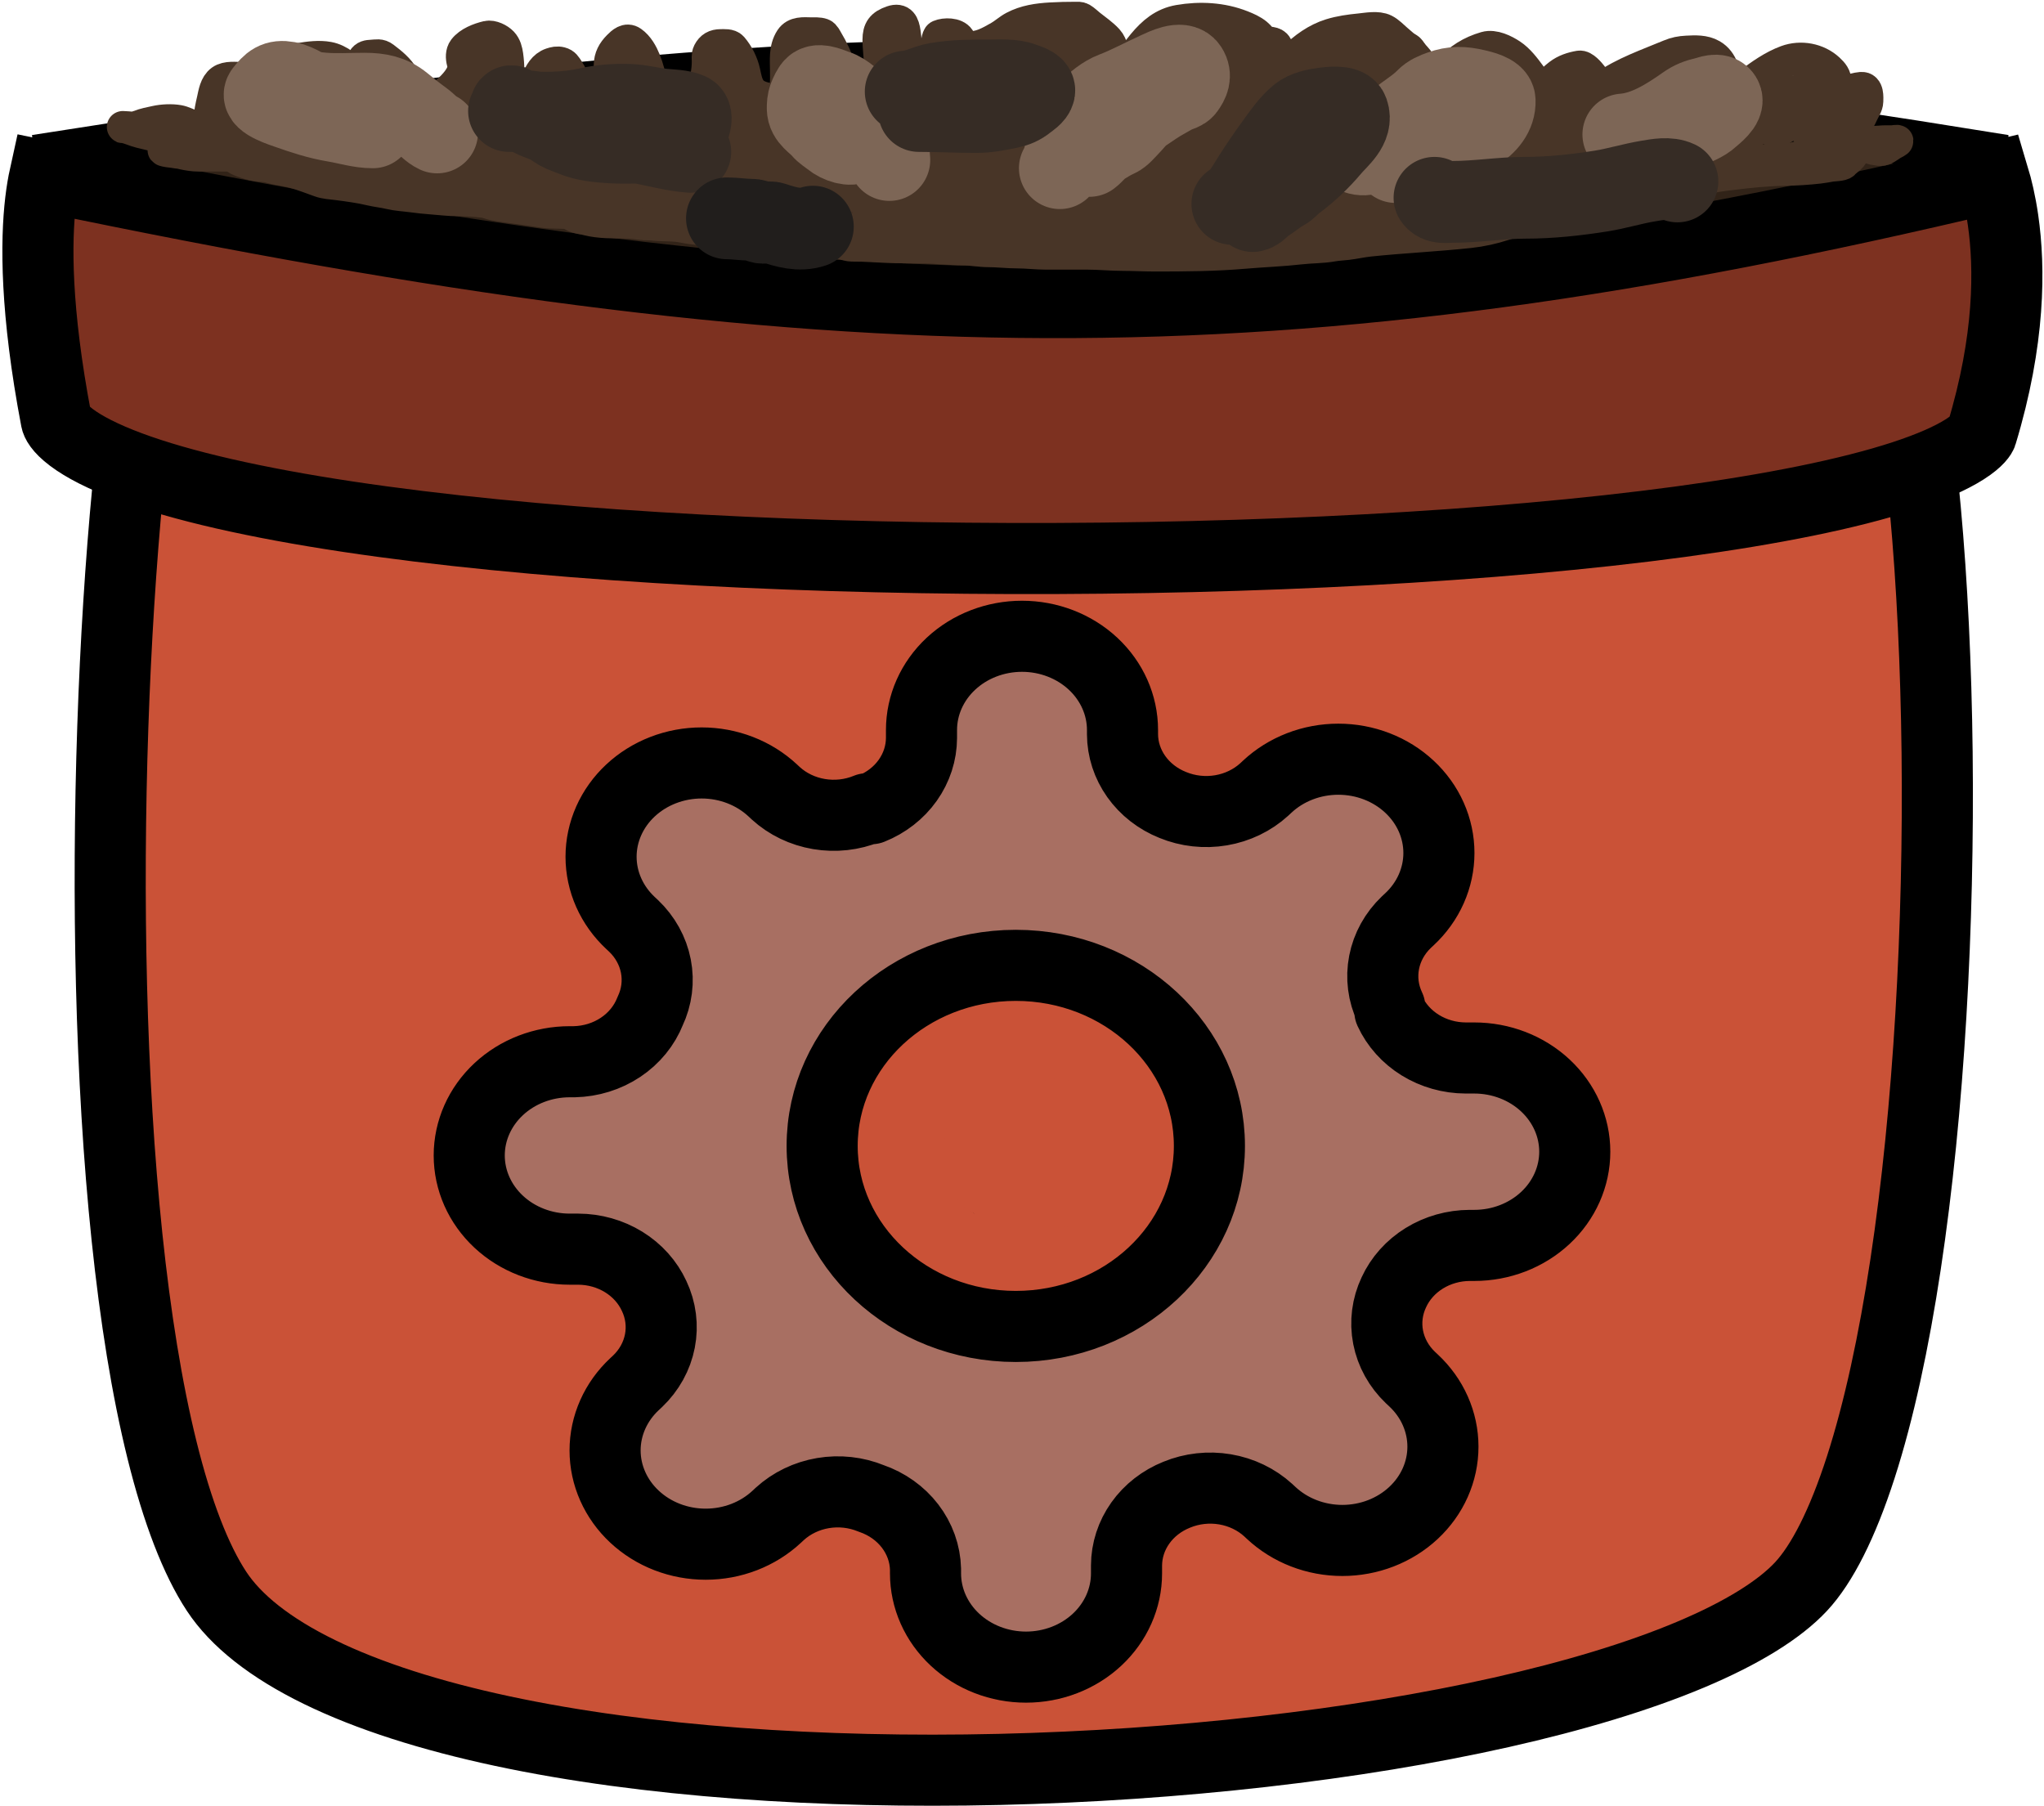 <svg width="575" height="508" viewBox="0 0 575 508" fill="none" xmlns="http://www.w3.org/2000/svg">
<path d="M42.931 86.373C44.618 77.751 46.327 71.199 47.89 66.613C50.336 69.31 53.25 71.645 56.35 73.681C61.552 77.096 67.882 80.061 74.948 82.669C89.074 87.883 107.255 92.074 127.888 95.365C169.23 101.958 221.885 105.16 274.995 105.098C328.122 105.035 382.104 101.706 426.125 95.1C448.119 91.8 467.87 87.646 483.883 82.578C499.513 77.63 513.014 71.386 521.099 63.084C521.76 62.406 522.27 61.982 522.634 61.721C522.787 61.872 522.969 62.064 523.181 62.31C526.379 66.026 530.204 74.93 533.674 89.79C540.405 118.613 544.37 163.079 544.931 211.688C545.491 260.178 542.656 312.104 536.063 355.671C532.766 377.463 528.561 396.939 523.463 412.75C518.287 428.806 512.506 440.066 506.626 446.363C500.633 452.781 490.222 459.339 475.471 465.534C460.891 471.657 442.832 477.113 422.308 481.725C381.27 490.947 331.198 496.613 281.145 497.777C231.06 498.941 181.458 495.585 141.285 486.994C121.196 482.698 103.766 477.155 89.911 470.397C75.971 463.596 66.345 455.902 60.931 447.685C55.072 438.795 49.891 425.334 45.585 407.97C41.316 390.751 38.065 370.35 35.729 348.048C31.057 303.45 30.115 251.945 31.734 204.487C33.355 156.962 37.528 113.982 42.931 86.373ZM523.31 61.327C523.31 61.328 523.301 61.331 523.282 61.336C523.301 61.329 523.31 61.327 523.31 61.327ZM522.086 61.262C522.044 61.244 522.024 61.231 522.024 61.229C522.024 61.227 522.044 61.236 522.086 61.262ZM51.079 59.59C51.21 59.414 51.276 59.349 51.277 59.36C51.278 59.372 51.212 59.46 51.079 59.59Z" fill="#CA5237" stroke="black" stroke-width="20"/>
<path d="M20.818 85.5L16.146 43.453C231.171 9.678 338.13 7.89 558.5 43.529V85.5H20.818Z" fill="#312318" stroke="black" stroke-width="13"/>
<path d="M11.43 56.555C11.762 53.764 12.167 51.462 12.577 49.598C123.446 72.72 210.127 84.87 294.484 85.121C378.724 85.372 460.233 73.756 560.844 49.767C561.768 52.841 562.754 56.907 563.477 61.926C565.397 75.254 565.497 95.524 557.431 122.095C557.395 122.214 556.717 123.847 552.662 126.428C548.819 128.873 543.104 131.425 535.401 133.942C520.046 138.957 498.511 143.286 472.522 146.793C420.662 153.791 352.677 157.312 284.652 157.125C216.616 156.938 148.988 153.044 97.816 145.346C72.16 141.486 51.12 136.738 36.347 131.23C28.939 128.467 23.591 125.688 20.105 123.064C16.541 120.382 15.919 118.633 15.823 118.129C9.967 87.384 10.078 67.938 11.43 56.555Z" fill="#7D3120" stroke="black" stroke-width="20"/>
<path d="M61.153 38.353C59.644 36.844 59.371 35.685 59.145 33.561C58.948 31.712 59.443 29.921 59.844 28.128C60.255 26.288 60.581 23.88 62.24 22.676C63.775 21.562 66.341 21.939 68.08 21.939C69.671 21.939 71.312 21.884 72.892 22.113C73.35 22.18 73.633 22.325 73.92 22.676C76.021 25.244 76.02 27.793 74.366 30.505C73.923 31.232 73.549 31.03 73.289 30.272C72.513 28.002 73.048 25.914 74.114 23.821C75.161 21.765 76.502 19.165 78.674 18.097C80.415 17.24 82.422 16.873 84.32 16.564C86.914 16.142 89.737 15.755 92.352 16.235C95.492 16.81 97.984 19.15 100.162 21.328C101.09 22.256 101.488 22.943 101.277 24.248C101.058 25.61 99.776 26.194 99.356 24.558C98.665 21.862 100.874 18.901 102.16 16.758C102.726 15.815 103.489 15.728 104.576 15.672C106.009 15.597 106.851 15.302 107.971 16.157C110.129 17.803 112.14 19.374 113.501 21.764C114.782 24.014 115.85 26.383 116.935 28.73C117.358 29.645 117.682 30.669 118.167 31.553C118.571 32.289 119.683 31.225 120.039 30.942C121.203 30.016 122.253 28.946 123.357 27.953C125.486 26.04 127.879 24.212 129.391 21.735C130.292 20.26 130.575 18.998 130.138 17.399C129.832 16.277 129.787 14.83 130.517 13.867C131.959 11.966 134.811 10.888 137.055 10.356C138.415 10.033 140.372 11.025 141.285 11.995C142.213 12.981 142.512 14.275 142.701 15.575C143.121 18.452 142.98 21.381 143.4 24.248C143.724 26.463 144.322 28.623 146.203 30.02C146.698 30.387 148.394 31.644 149.162 31.329C152.657 29.9 150.122 25.291 151.083 22.676C151.824 20.66 153.005 18.627 155.09 17.932C155.992 17.632 156.775 17.449 157.719 17.69C158.835 17.974 159.146 18.643 159.746 19.533C161.566 22.228 162.396 25.538 163.268 28.623C163.703 30.162 164.082 32.975 165.984 33.561C167.498 34.027 169.998 33.14 171.184 32.261C173.382 30.631 173.377 27.616 172.707 25.247C172.019 22.816 171.473 20.854 171.523 18.311C171.567 16.15 172.44 14.566 173.958 13.033C174.986 11.995 176.286 10.769 177.742 11.791C179.508 13.032 180.638 15.113 181.428 17.069C183.063 21.113 183.37 25.524 185.231 29.525C185.518 30.143 186.024 31.602 186.706 31.989C187.276 32.313 189.112 31.44 189.558 31.281C192.897 30.09 196.04 28.457 197.513 25.101C198.575 22.681 199.067 20.199 199.104 17.554C199.117 16.636 198.919 15.552 199.356 14.702C200.082 13.291 201.14 12.703 202.703 12.703C203.682 12.703 205.245 12.535 205.953 13.363C207.615 15.306 208.851 17.789 209.397 20.28C209.775 22.006 210.068 23.837 211.153 25.295C212.353 26.908 214.435 27.52 216.314 27.837C217.912 28.107 219.435 28.796 220.233 27.177C221.29 25.035 221.106 22.484 221.106 20.163C221.106 17.022 220.672 13.723 222.464 10.976C223.709 9.069 226.056 9.341 228.101 9.376C229.1 9.393 230.359 9.285 231.321 9.638C231.948 9.867 232.407 10.896 232.709 11.403C234.147 13.821 235.366 16.262 236.085 18.99C236.358 20.026 236.745 20.753 237.618 21.415C238.866 22.362 240.269 22.749 241.808 22.977C242.666 23.104 246.443 24.041 246.853 22.948C248.231 19.274 247.125 15.028 247.125 11.209C247.125 8.336 248.104 7.042 250.918 6.068C253.477 5.182 254.165 6.844 254.498 9.133C255.08 13.148 254.899 17.195 255.497 21.182C255.62 22.002 256.12 22.802 256.661 23.423C257.126 23.957 258.254 25.15 258.999 25.257C259.711 25.358 260.454 24.669 260.842 24.16C262.157 22.437 262.418 20.315 262.666 18.233C262.866 16.555 263.059 14.864 263.403 13.208C263.515 12.671 263.643 10.337 264.257 10.074C265.792 9.416 268.828 9.428 269.825 10.938C271.509 13.488 272.018 17.601 270.582 20.358C269.886 21.695 268.557 22.335 267.594 23.413C266.415 24.734 265.304 26.016 264.335 27.507C263.369 28.993 262.825 30.503 262.006 32.067C261.357 33.306 259.249 33.899 258.155 34.618C256.411 35.764 254.463 36.48 252.742 37.713C250.182 39.547 247.13 40.788 244.35 42.253C240.789 44.13 237.321 45.171 233.407 46.114C228.931 47.192 224.425 48.617 219.826 49.092C215.732 49.516 211.587 49.529 207.476 49.529C204.035 49.529 200.623 49.867 197.183 49.878C190.832 49.898 184.448 49.541 178.111 49.102C173.024 48.749 167.865 48.821 162.802 48.21C157.908 47.619 152.868 47.299 147.94 47.259C140.937 47.202 133.951 46.386 126.937 46.386C123.646 46.386 120.283 46.252 117.013 45.862C114.926 45.613 112.814 45.687 110.717 45.687C109.727 45.687 108.734 45.276 107.738 45.202C104.61 44.969 101.466 44.841 98.445 43.941C97.529 43.668 96.617 43.456 95.689 43.233C94.654 42.984 93.369 43.023 92.41 42.544C88.263 40.47 83.837 40.623 79.285 40.623C76.54 40.623 74.156 41.605 71.543 42.185C70.263 42.47 68.814 42.37 67.44 42.37" stroke="#483527" stroke-width="9" stroke-linecap="round"/>
<path d="M272.445 13.208C275.561 13.519 278.385 11.891 281.079 10.356C282.54 9.523 283.749 8.362 285.231 7.581C288.453 5.883 291.927 5.4 295.524 5.185C297.855 5.046 300.184 5.001 302.518 5.001C303.096 5.001 303.734 4.917 304.255 5.224C305.099 5.72 305.841 6.481 306.603 7.086C308.274 8.414 310.129 9.669 311.579 11.248C312.907 12.694 313.301 15.342 313.558 17.214C313.681 18.107 313.8 19.009 313.723 19.911C313.714 20.02 313.503 21.485 313.597 21.434C315.153 20.601 316.585 19.003 317.594 17.612C318.873 15.848 320.185 14.117 321.581 12.441C324.325 9.148 327.294 6.604 331.641 5.854C337.567 4.833 343.743 5.156 349.336 7.368C350.792 7.943 352.297 8.594 353.517 9.599C355.251 11.027 356.111 13.236 356.922 15.264C357.749 17.33 358.366 19.302 358.533 21.512C358.539 21.599 358.648 23.828 359.096 23.142C360.621 20.802 361.925 18.43 363.927 16.428C366.849 13.506 370.367 10.963 374.346 9.735C376.993 8.918 379.745 8.537 382.495 8.27C384.527 8.073 387.523 7.457 389.48 8.435C390.737 9.064 391.823 10.249 392.875 11.151C394.955 12.934 397.06 14.718 398.793 16.855C400.794 19.326 401.903 22.165 402.149 25.315C402.167 25.543 402.059 27.194 402.576 26.363C404.052 23.991 405.755 21.907 407.621 19.824C410.493 16.617 413.767 14.566 417.923 13.363C420.246 12.691 423.214 14.165 425.122 15.429C427.235 16.83 428.962 19.125 430.448 21.153C431.688 22.846 432.023 24.752 432.048 26.809C432.064 28.084 432.729 27.071 433.203 26.459C434.74 24.476 436.619 22.537 438.606 21.008C440.27 19.727 442.238 19.088 444.291 18.737C445.52 18.528 447.155 20.539 447.822 21.376C449.045 22.908 449.445 25.696 449.753 27.566C449.981 28.951 450.013 30.161 449.821 31.543C449.613 33.042 448.742 34.325 447.861 35.52C446.872 36.864 445.657 38.736 444.175 39.605C438.832 42.736 432.952 44.726 427.44 47.482C422.539 49.932 416.923 51.325 411.462 51.799C408.064 52.094 404.564 52.478 401.15 52.478C397.52 52.478 393.749 51.969 390.139 51.586C382.21 50.742 374.17 51.624 366.216 51.624C361.793 51.624 357.445 51.916 353.042 52.323C351.067 52.505 349.093 52.698 347.124 52.944C346.443 53.029 346.209 53.081 345.756 53.594C344.872 54.596 344.036 55.58 343.302 56.688C342.149 58.431 340.537 58.609 338.587 58.609C332.366 58.609 326.436 56.612 320.223 56.339C317.21 56.207 314.249 55.383 311.308 54.767C307.157 53.9 303.08 52.777 298.948 51.838C295.859 51.136 292.643 51.126 289.49 51.382C286.189 51.65 283.268 52.677 280.109 53.545C277.907 54.15 275.45 54.942 273.143 54.942C270.606 54.942 268.104 54.833 265.576 54.603C260.373 54.13 255.184 53.56 249.957 53.283C247.247 53.14 244.506 52.937 241.789 53.031C239.391 53.114 237.007 53.499 234.61 53.545C232.948 53.578 231.212 53.821 229.585 54.166C227.856 54.533 226.172 54.474 224.424 54.632C221.03 54.937 217.592 55.243 214.179 55.291C212.84 55.31 212.091 54.199 211.502 53.021" stroke="#483527" stroke-width="9" stroke-linecap="round"/>
<path d="M446.542 27.177C446.639 27.956 451.168 24.419 451.247 24.364C456.878 20.418 463.452 18.19 469.747 15.555C471.341 14.888 472.772 14.614 474.501 14.527C476.865 14.408 479.403 14.268 481.524 15.497C484.652 17.311 485.138 20.88 485.715 24.17C485.947 25.492 486.046 26.826 485.996 28.167C485.974 28.778 485.481 29.483 486.035 28.817C487.718 26.797 489.942 25.125 492.021 23.549C495.243 21.106 498.75 18.616 502.576 17.205C506.57 15.73 511.301 16.602 514.411 19.484C515.59 20.577 516.336 21.484 516.381 23.113C516.422 24.635 516.509 26.252 516.196 27.75C516.036 28.517 515.78 29.348 515.381 30.03C515.313 30.146 516.131 28.689 516.39 28.361C518.093 26.204 520.87 25 523.579 24.742C525.562 24.554 525.319 27.429 525.296 28.536C525.272 29.669 524.439 30.786 523.986 31.795C523.361 33.191 522.557 34.625 521.668 35.87C520.349 37.715 518.763 39.298 516.73 40.284C513.899 41.656 510.987 42.494 508.008 43.505C506.054 44.168 503.869 44.791 501.838 45.125C500.261 45.383 498.738 45.88 497.133 46.036C494.747 46.269 492.308 47.259 489.916 47.259C488.087 47.259 486.261 47.37 484.435 47.434C481.634 47.53 478.757 47.576 475.975 47.919C472.84 48.304 469.573 47.948 466.41 48.219C463.509 48.468 460.717 48.966 457.853 49.432C449.092 50.858 440.239 52.004 431.427 53.041C427.144 53.545 422.821 54.225 418.505 54.38C415.664 54.481 412.737 54.798 409.901 54.477C407.933 54.253 405.955 53.945 403.973 53.894C403.282 53.877 402.52 53.999 401.839 53.856C401.184 53.718 400.502 53.488 399.918 53.196" stroke="#483527" stroke-width="9" stroke-linecap="round"/>
<path d="M225.472 42.893C225.844 42.94 224.059 43.412 223.725 43.417C222.549 43.436 221.371 43.417 220.194 43.417C217.956 43.417 215.256 43.844 213.064 43.31C209.212 42.374 205.146 42.489 201.209 41.952C197.418 41.435 193.595 41.55 189.791 41.186C189.672 41.175 188.601 41.215 188.636 40.992C188.822 39.815 191.706 38.709 192.565 38.334C197.158 36.326 203.059 35.885 207.942 36.956C209.868 37.379 211.633 37.48 213.597 37.48C214.195 37.48 217.101 37.678 215.615 36.675C213.624 35.331 210.674 35.495 208.941 33.881C207.845 32.861 206.304 32.187 205.914 30.67C205.422 28.754 205.041 26.973 205.041 24.975C205.041 23.872 205.011 22.883 204.381 21.939C204.127 21.558 204.068 20.826 204.003 20.367C203.936 19.896 203.993 20.47 203.993 20.619C203.993 21.583 203.981 22.547 203.993 23.51C204.01 24.783 204.462 26.165 203.916 27.391C203.129 29.156 201.348 30.925 199.764 31.989C198.923 32.554 198.058 33.07 197.125 33.464C196.741 33.626 197.677 32.87 197.726 32.814C198.556 31.869 199.27 30.834 199.977 29.797C200.872 28.484 201.945 27.263 202.693 25.858C203.633 24.094 204.941 22.451 205.381 20.474C205.516 19.864 205.739 19.285 205.739 18.66C205.739 17.364 205.739 18.968 205.739 19.426C205.739 22.146 206.023 24.786 206.331 27.488C206.464 28.654 206.477 29.569 206.089 30.67C205.352 32.757 202.431 33.88 200.443 34.298C198.182 34.774 195.921 34.915 193.632 35.074C191.806 35.201 189.982 35.21 188.151 35.21C187.08 35.21 186.155 35.295 185.241 34.686C183.389 33.452 182.892 31.504 182.408 29.515C181.676 26.506 181.4 23.364 179.614 20.784C179.229 20.229 178.912 19.657 178.499 19.125C178.313 18.886 178.291 18.524 178.111 18.311C177.893 18.054 177.564 17.9 177.354 17.612C176.825 16.889 176.602 19.001 176.578 19.252C176.364 21.442 176.495 23.244 177.237 25.354C178.323 28.439 180.212 31.194 181.38 34.23C181.821 35.378 181.218 37.229 180.594 38.159C179.741 39.431 178.329 40.239 177.082 41.069C176.24 41.631 175.955 41.722 174.929 41.555C172.567 41.17 170.221 40.634 167.886 40.119C167.082 39.941 165.464 39.847 164.839 39.149C163.673 37.845 161.809 37.091 160.784 35.724C160.076 34.779 159.257 33.908 158.631 32.901C158.169 32.16 157.195 31.395 157.195 30.476C157.195 28.721 157.249 26.456 156.768 24.771C156.684 24.478 156.431 23.377 156.147 23.2C155.473 22.779 155.653 24.719 155.623 25.179C155.493 27.159 155.176 29.087 156.167 30.912C157.476 33.328 159.198 34.877 161.91 35.52C164.489 36.133 167.168 36.216 169.806 36.248C171.788 36.272 173.657 36.305 175.559 35.734C177.885 35.036 180.335 35.14 182.67 34.473C183.127 34.342 186.052 33.41 186.357 33.929C186.939 34.924 186.443 36.125 185.804 36.898C185.211 37.614 183.737 38.934 183.737 39.925C183.737 40.697 184.314 40.798 184.95 41.137C185.69 41.532 186.627 41.905 185.251 42.098C182.216 42.523 178.669 42.356 175.646 42.078C171.905 41.735 168.605 40.044 164.907 39.653C161.195 39.261 157.418 38.395 153.683 38.353C152.492 38.34 148.977 37.859 150.113 38.217C154.916 39.734 159.803 40.953 164.849 41.458C166.517 41.624 166.181 40.055 165.295 39.09C161.275 34.712 153.881 35.037 148.483 35.288C146.796 35.366 145.069 35.194 145.146 37.228C145.196 38.553 148.349 38.796 149.279 38.867C149.917 38.916 150.072 38.521 149.376 38.256C148.549 37.941 148.018 39.221 148.668 39.74C149.182 40.152 150.832 40.649 151.248 39.886C152.597 37.413 148.296 34.413 146.621 33.619C144.076 32.413 140.977 32.788 138.569 34.221C137.521 34.844 138.573 35.748 139.286 35.986C140.572 36.414 140.261 33.461 140.247 32.872C140.203 31.04 139.602 29.605 139.112 27.876C138.274 24.919 138.877 21.78 138.646 18.757C138.624 18.463 138.457 13.645 137.802 14.013C136.084 14.98 136.415 18.459 136.415 20.057C136.415 22.537 134.371 23.926 133 25.79C132.222 26.849 131.137 27.794 130.478 28.924C129.645 30.351 128.061 31.039 126.84 32.057C125.65 33.049 124.335 33.737 123.047 34.579C121.787 35.403 124.671 35.73 125.065 35.734C127.23 35.758 129.099 34.531 131.215 34.347C132.555 34.23 133.831 34.833 134.902 35.598C136.028 36.403 137.037 37.71 137.327 39.052C137.694 40.752 137.375 39.214 136.968 38.479C136.14 36.985 134.971 35.681 134.028 34.259C133.549 33.536 132.896 32.642 132.923 31.718C132.935 31.27 136.596 33.315 137.094 33.813C138.051 34.77 138.745 36.057 139.451 37.199C140.182 38.379 141.258 39.132 142.061 40.235C142.751 41.184 141.577 41.269 140.868 41.302C139.299 41.377 137.692 41.369 136.124 41.283C132.83 41.102 129.437 40.592 126.18 40.109C123.218 39.67 120.263 38.855 117.342 38.217C114.571 37.612 110.996 37.077 109.64 34.123C108.982 32.691 109.39 30.879 108.65 29.486C108.231 28.698 108.372 27.77 108.214 26.916C108.02 25.867 107.602 24.959 107.602 23.86C107.602 23.446 107.428 22.184 107.428 23.336C107.428 24.738 107.813 26.333 108.204 27.672C108.47 28.583 108.413 30.011 108.01 30.845C107.325 32.261 105.797 34.539 104.362 35.278C103.544 35.7 102.204 36.399 102.015 35.123C101.942 34.63 101.88 34.122 101.762 33.638C101.745 33.566 101.389 32.323 101.433 32.319C101.761 32.289 102.493 32.968 102.732 33.124C103.436 33.583 104.167 34.004 104.809 34.55C106.091 35.642 107.359 36.782 108.456 38.062C109.155 38.877 108.277 38.245 107.874 37.926C106.884 37.145 105.669 36.784 104.712 35.947C103.828 35.176 103.149 33.876 102.626 32.853C102.224 32.067 102.009 31.023 101.316 30.456C100.6 29.87 100.284 29.983 99.395 30.534C97.307 31.828 95.171 32.853 92.75 33.435C91.581 33.715 89.986 29.918 89.519 29.069C89.319 28.705 88.564 27.538 88.763 27.09C89.013 26.528 90.808 26.572 91.343 26.518C92.671 26.384 94.032 26.245 95.369 26.314C95.608 26.326 97.341 26.59 97.222 26.091C97.062 25.416 95.863 24.75 95.34 24.422C92.055 22.365 89.001 22.798 85.241 23.064C84.312 23.13 82.655 22.842 81.797 23.375C80.291 24.31 78.557 25.392 77.296 26.654C75.679 28.271 77.897 30.497 79.256 31.378C82.392 33.412 86.016 34.669 89.781 34.502C91.298 34.434 92.776 33.915 94.293 33.997C96.339 34.108 98.386 35.217 99.589 36.917C99.874 37.32 100.846 40.146 100.249 39.847C97.62 38.533 95.272 36.678 92.837 35.055C88.799 32.363 83.993 31.111 79.382 29.787C77.848 29.347 76.011 29.293 74.696 30.359C73.69 31.175 72.573 32.048 71.844 33.114C71.037 34.293 67.452 34.893 70.331 36.073C71.192 36.427 73.161 36.94 73.028 35.385C72.969 34.697 71.662 34.021 71.145 33.638C70.663 33.281 70.147 32.591 69.807 32.096C69.361 31.447 69.275 30.439 68.575 29.894C68.319 29.695 67.832 29.797 67.527 29.797C66.848 29.797 66.76 29.808 66.528 30.456C66.166 31.47 65.677 32.409 66.392 33.425C68.283 36.112 71.515 37.248 74.541 37.984C76.562 38.476 78.656 38.797 80.711 39.11C81.884 39.288 83.346 39.429 84.504 39.129C85.275 38.929 86.298 38.361 87.114 38.557C87.642 38.684 88.094 39.063 88.549 39.343C90.22 40.367 92.088 40.958 93.904 41.671C96.811 42.811 99.588 44.412 102.616 45.163C104.458 45.62 106.206 45.851 108.107 46.027C109.229 46.13 110.247 46.469 111.337 46.754C115.087 47.736 118.66 48.594 122.523 49.044C129.55 49.862 136.606 50.421 143.613 51.411C149.787 52.283 156.069 52.481 162.288 52.769C165.18 52.903 168.017 53.414 170.903 53.633C174.01 53.867 177.102 54.249 180.206 54.515C195.622 55.839 211.083 56.538 226.558 55.728C233.372 55.371 240.184 55.273 246.999 54.991C255.678 54.631 264.607 53.526 273.143 51.896C275.851 51.379 278.698 50.946 281.03 49.383C282.752 48.23 284.458 46.913 285.988 45.513C287.329 44.284 288.447 42.761 289.043 41.031C289.308 40.262 289.722 38.681 289.15 37.926C288.446 36.998 286.825 37.138 285.832 37.131C282.142 37.105 278.499 37.382 274.841 37.868C266.584 38.965 258.438 41.067 250.326 42.932C248.275 43.404 246.274 43.914 244.399 44.892C243.771 45.219 242.417 45.704 242.158 46.483C241.175 49.43 249.017 50.018 250.248 50.111C256.372 50.573 262.451 50.099 268.516 49.248C272.763 48.651 277.237 48.184 281.312 46.754C282.056 46.493 282.708 46.183 282.806 45.338C282.963 43.977 280.242 43.566 279.497 43.388C273.163 41.875 266.472 41.65 259.988 41.69C256.549 41.712 252.998 41.78 249.598 42.379C248.808 42.518 247.788 42.694 247.202 43.34C246.523 44.088 247.797 44.151 248.25 44.184C256.527 44.779 265.155 43.393 273.347 42.447C279.073 41.786 284.881 41.163 290.508 39.867C290.54 39.859 292.171 39.575 291.158 39.575C286.41 39.575 281.662 39.773 276.927 40.119C272.287 40.457 267.657 40.921 263.044 41.526C262.759 41.563 259.772 41.731 259.135 42.156C258.841 42.352 259.836 42.07 260.182 42.001C263.091 41.419 265.982 40.763 268.894 40.196C280.06 38.022 291.362 36.547 302.489 34.182C303.623 33.941 305.049 33.625 306.224 33.279C306.857 33.093 306.744 32.964 306.127 32.785C303.51 32.025 300.6 31.856 297.92 31.659C290.739 31.132 283.522 30.986 276.325 30.883C267.672 30.759 258.79 30.457 250.181 31.591C249.931 31.624 249.225 31.689 249.453 31.795C250.03 32.065 251.711 31.776 252.15 31.737C267.558 30.352 313.583 24.32 298.221 26.139C287.999 27.35 257.365 31.24 267.594 30.088C272.598 29.524 277.585 28.428 282.553 27.624C287.841 26.768 293.135 25.95 298.434 25.169C299.698 24.983 300.963 24.804 302.227 24.616C303.245 24.465 304.387 24.635 305.273 24.112C305.914 23.734 303.786 24.06 303.042 24.073C298.414 24.152 293.785 24.311 289.16 24.49C284.638 24.665 282.706 24.763 278.304 24.966C276.555 25.046 273.303 25.607 271.397 25.179C271.124 25.118 271.842 24.832 272.095 24.713C273.551 24.03 274.99 23.319 276.442 22.628C280.364 20.76 284.474 19.792 288.568 18.417C291.336 17.488 288.595 17.492 287.346 17.554C282.275 17.805 277.202 18.576 272.192 19.378C266.149 20.345 284.319 17.061 289.917 14.585C292.613 13.393 295.457 12.746 298.25 11.85C299.37 11.49 300.484 11.102 301.665 10.976C302.863 10.849 303.21 11.07 304.051 12.005C305.765 13.909 307.627 15.657 307.718 18.311C307.746 19.131 307.943 20.609 306.961 20.969C304.971 21.698 303.107 21.31 301.587 19.999C300.475 19.038 299.218 18.021 298.395 16.788C297.852 15.973 299.341 15.915 299.821 15.827C303.673 15.125 307.16 16.352 310.25 18.815C310.784 19.241 311.531 20.07 310.687 20.619C310.094 21.005 308.77 21.492 308.242 21.687C305.877 22.558 303.474 23.344 301.083 24.141C300.916 24.196 295.598 25.779 295.611 25.625C295.649 25.172 296.996 24.392 297.202 24.257C298.271 23.561 299.404 22.964 300.539 22.385C300.912 22.195 301.502 21.688 301.771 22.249C302.197 23.136 301.508 24.417 300.927 25.063C299.407 26.753 296.515 27.447 294.36 27.692C292.71 27.879 290.317 28.05 290.023 25.994C289.771 24.227 290.142 22.418 290.605 20.716C290.85 19.816 291.253 17.657 292.41 17.399C293.428 17.171 298.526 17.338 298.065 19.135C297.683 20.627 296.589 22.026 295.669 23.219C295.629 23.271 293.83 25.404 293.768 25.295C293.376 24.609 295.097 24.282 295.281 24.248C298.294 23.689 301.645 23.692 304.691 23.937C308.492 24.244 310.049 27.232 311.181 30.495C311.61 31.73 311.807 33.022 312.219 34.259C312.457 34.971 312.426 35.322 312.064 36.005C309.676 40.517 307.342 44.97 304.459 49.199C302.35 52.292 299.465 54.931 297.144 57.872C296.795 58.314 296.607 58.907 296.31 59.385C295.398 60.853 294.435 62.321 293.273 63.605C292.677 64.264 291.998 64.768 291.119 64.973C290.31 65.162 289.389 64.883 288.607 65.148C287.101 65.659 285.475 66.609 284.105 67.418C283.578 67.73 283.17 68.219 282.592 68.446C281.981 68.686 281.242 68.702 280.603 68.825C276.9 69.534 273.021 68.95 269.302 68.737C264.965 68.49 260.669 67.322 256.321 66.952C252.903 66.661 249.463 66.574 246.087 65.846C237.268 63.944 228.448 62.087 219.67 59.996C215.602 59.028 211.654 58.238 207.738 56.776C202.348 54.763 196.614 53.729 190.994 52.575C186.87 51.728 182.736 51.052 178.537 50.693C174.63 50.359 170.711 50.158 166.799 49.888C165.336 49.787 163.923 49.418 162.463 49.354C158.1 49.165 153.735 49.244 149.376 49.015C145.371 48.804 141.315 49.103 137.327 48.753C133.384 48.406 129.44 48.126 125.482 47.948C122.341 47.806 119.312 47.192 116.217 46.871C109.458 46.169 102.688 45.504 95.903 45.144C93.185 45 90.46 44.74 87.754 44.504C85.434 44.301 83.384 44.151 81.167 43.427C77.985 42.388 74.825 41.571 71.534 40.924C69.756 40.575 68.103 39.965 66.334 39.575C61.878 38.595 57.341 38.004 52.772 38.004" stroke="#483527" stroke-width="9" stroke-linecap="round"/>
<path d="M58.883 35.385C58.157 35.385 57.555 35.734 56.778 35.734C55.797 35.734 54.769 35.592 53.829 35.288C52.625 34.898 51.497 34.249 50.23 34.026C48.243 33.678 45.734 33.801 43.769 34.24C42.233 34.583 40.651 34.855 39.19 35.453C38.941 35.554 37.46 35.758 38.54 36.238C40.293 37.017 42.026 37.057 43.827 37.616C44.574 37.848 45.458 37.645 46.243 37.829C47.013 38.011 47.923 38.319 48.658 38.635C49.195 38.865 49.547 39.118 50.152 39.265C50.723 39.404 53.617 39.91 51.724 39.401C50.172 38.984 48.686 38.535 47.077 38.285C46.392 38.179 45.86 38.038 45.205 37.829C44.137 37.49 42.992 37.552 41.926 37.228C41.47 37.089 40.636 37.235 40.364 36.782C40.063 36.281 37.707 35.959 37.085 35.908C36.243 35.84 35.397 35.751 34.553 35.734C34.018 35.723 34.849 35.752 34.96 35.773C36.483 36.055 37.932 36.811 39.442 37.17C43.788 38.201 48.115 39.392 52.587 39.76C54.944 39.954 57.421 40.504 59.737 41.011C61.716 41.445 63.347 42.045 65.228 42.68C65.413 42.742 67.161 43.255 67.061 43.505C66.977 43.715 65.954 43.592 65.8 43.592C63.99 43.592 62.186 43.465 60.377 43.427C57.909 43.376 55.489 42.919 53.024 42.893C51.869 42.881 50.509 43.086 49.376 42.855C48.467 42.669 47.526 42.656 46.631 42.447C45.008 42.069 47.01 42.173 47.552 42.292C50.258 42.884 53.068 43.766 55.856 43.766C58.327 43.766 60.798 43.738 63.268 43.766C66.007 43.798 68.961 43.864 71.669 44.329C72.706 44.507 73.78 44.825 74.803 45.096C76.292 45.49 77.567 45.574 79.091 45.775C81.241 46.057 83.385 46.308 85.561 46.386C87.678 46.461 89.759 47.514 91.799 47.967C93.592 48.365 95.391 48.655 97.222 48.966C99.809 49.406 102.316 50.407 104.906 50.829C107.196 51.202 109.64 51.239 111.871 51.877C113.014 52.203 114.245 52.355 115.422 52.517C116.976 52.731 118.502 53.285 120.039 53.565C121.619 53.852 123.152 54.427 124.725 54.758C126.324 55.094 127.939 55.341 129.547 55.641C131.954 56.09 134.373 55.938 136.803 56.164C138.958 56.366 141.254 56.341 143.38 56.688C145.734 57.073 148.135 57.179 150.482 57.649C154.094 58.371 157.871 58.459 161.522 58.959C163.541 59.235 165.533 59.579 167.546 59.909C169.945 60.303 172.371 60.132 174.783 60.433C179.163 60.98 183.71 61.146 188.122 61.364C190.952 61.505 193.756 61.949 196.591 62.092C198.29 62.178 199.933 62.469 201.616 62.606C202.98 62.717 204.362 62.63 205.73 62.722C209.731 62.992 213.683 63.54 217.691 63.712C221.92 63.894 226.174 64.06 230.361 64.721" stroke="#483527" stroke-width="9" stroke-linecap="round"/>
<path d="M64.471 43.592C65.182 43.592 65.596 43.766 66.082 44.252C66.904 45.074 68.967 45.679 70.059 46.036C71.406 46.477 72.955 46.647 74.366 46.735C75.509 46.806 76.602 47.265 77.723 47.472C79.48 47.798 81.294 48.081 83.01 48.578C85.404 49.271 87.679 50.15 90.024 50.994C91.453 51.508 93.266 51.627 94.768 51.799C96.455 51.992 98.081 52.245 99.764 52.498C101.283 52.725 102.761 53.02 104.265 53.371C106.05 53.786 107.838 53.954 109.62 54.38C111.712 54.879 113.86 54.966 115.984 55.253C117.728 55.488 119.546 55.691 121.291 55.815C123.856 55.998 126.411 56.339 128.984 56.339C131.365 56.339 133.691 56.495 136.046 56.776C136.985 56.888 137.799 57.266 138.724 57.474C141.383 58.072 144.143 58.305 146.834 58.706C148.793 58.998 150.745 59.255 152.693 59.579C154.209 59.832 155.654 59.757 157.175 59.841C159.367 59.963 161.665 59.799 163.85 60.045C166.178 60.307 168.416 60.685 170.679 61.228C171.061 61.32 171.51 61.564 171.902 61.578C172.214 61.589 172.615 61.498 172.911 61.617C173.556 61.874 174.778 62.433 173.444 61.849C172.133 61.276 170.387 61.578 169.001 61.578C167.057 61.578 164.961 61.854 163.074 61.325C162.553 61.18 161.79 61.01 161.347 60.714C160.259 59.989 163.863 61.431 165.13 61.752C168.845 62.694 172.639 62.548 176.442 62.626C177.746 62.652 179.202 62.828 180.497 63.014C181.581 63.168 182.657 63.063 183.737 63.188C186.553 63.515 189.347 63.235 192.158 63.809C195.355 64.462 198.643 64.635 201.888 64.983C207.441 65.578 212.991 65.743 218.545 66.195C220.129 66.324 221.725 66.549 223.308 66.632C226.261 66.787 229.229 66.569 232.185 66.719C235.77 66.901 239.363 67.34 242.953 67.34C244.346 67.34 246.195 67.72 247.513 67.127C248.314 66.766 249.035 66.153 249.783 65.691C251.058 64.904 252.378 64.231 253.683 63.499C254.42 63.084 259.947 60.733 259.474 59.473C259.223 58.803 257.503 58.446 256.913 58.289C255.564 57.929 254.194 58.21 252.848 58.435C250.443 58.835 248.061 58.873 245.64 58.968C245.414 58.977 244.019 58.903 244.292 59.424C244.805 60.403 246.375 60.961 247.328 61.296C250.23 62.319 253.348 62.546 256.283 63.479C258.857 64.299 256.087 66.849 254.779 67.689C252.326 69.267 249.502 69.236 246.737 68.873C245.563 68.719 244.421 68.389 243.244 68.252C240.966 67.988 238.54 68.183 236.259 68.388C234.578 68.539 232.886 68.737 231.195 68.737C229.492 68.737 227.768 69.255 226.073 69.077C224.382 68.899 222.685 68.858 221.009 68.553C219.657 68.307 218.368 67.883 216.983 67.709C215.57 67.531 213.875 67.684 212.54 67.136C210.613 66.346 208.445 66.147 206.409 65.788C205.016 65.542 203.866 64.951 202.528 64.517C201.18 64.079 199.806 63.723 198.464 63.266C198.011 63.112 197.197 62.91 196.882 62.461C196.473 61.876 196.284 61.002 195.961 60.355" stroke="#483527" stroke-width="9" stroke-linecap="round"/>
<path d="M235.425 68.039C235.936 68.493 236.733 68.506 237.365 68.65C238.065 68.809 238.896 69.087 239.616 69.087C241.515 69.087 243.382 69.129 245.272 69.251C249.924 69.552 254.542 69.61 259.212 69.61C263.171 69.61 267.025 70.134 270.99 70.134C273.297 70.134 275.604 70.658 277.916 70.658C280.703 70.658 283.457 71.007 286.24 71.007C288.89 71.007 291.541 71.356 294.195 71.356C298.095 71.356 301.994 71.356 305.894 71.356C309.272 71.356 312.603 71.706 315.993 71.706C318.927 71.706 321.883 71.88 324.831 71.88C333.292 71.88 341.738 71.832 350.161 71.104C355.396 70.652 360.645 70.481 365.867 69.882C368.859 69.539 371.901 69.618 374.87 69.087C376.225 68.844 377.606 68.804 378.973 68.64C381.07 68.389 383.13 67.909 385.23 67.689C394.602 66.711 404.038 66.293 413.403 65.284C416.699 64.928 419.966 64.21 423.123 63.169C428.021 61.553 433.278 60.466 438.403 59.851C444.869 59.075 451.427 58.767 457.912 58.124C459.863 57.931 461.801 57.744 463.732 57.387C464.406 57.262 465.249 57.24 465.77 56.756C467.59 55.066 468.282 52.992 468.719 50.615C468.914 49.552 469.185 48.489 469.068 47.395C468.96 46.39 466.914 45.624 466.158 45.222C465.354 44.794 464.593 44.295 463.752 43.941C461.684 43.071 459.136 43.177 456.941 43.107C450.85 42.911 444.796 44.24 438.839 45.377C436.79 45.768 436.621 46.363 435.463 48.035C435.14 48.501 433.106 50.751 433.765 51.45C434.111 51.816 434.866 51.871 435.308 51.896C437.391 52.014 439.531 51.734 441.575 51.382C445.542 50.699 449.471 49.664 453.274 48.345C456.189 47.335 459.985 46.102 461.967 43.514C463.522 41.484 460.788 40.481 459.212 40.138C455.674 39.37 451.936 39.414 448.346 39.546C440.076 39.85 431.847 40.987 423.744 42.641C413.512 44.729 402.578 47.002 393.35 52.1C392.105 52.788 390.661 53.605 389.577 54.574C388.903 55.175 390.638 55.203 390.78 55.214C402.36 56.056 437.001 50.992 425.529 52.788C416.237 54.243 406.926 55.357 397.551 56.145C390.16 56.767 367.943 57.996 375.355 57.717C385.54 57.332 395.705 56.551 405.894 56.203C414.713 55.903 423.536 55.756 432.359 55.641C434.706 55.61 437.077 55.291 439.402 55.621C440.361 55.758 437.509 56.045 436.55 56.184C419.71 58.624 402.588 58.485 385.619 58.105C352.876 57.371 320.184 55.291 287.423 55.291C286.68 55.291 284.448 55.274 285.192 55.291C288.997 55.38 292.795 55.645 296.601 55.738C323.586 56.397 350.561 55.472 377.537 54.913C381.272 54.836 385.126 54.653 388.878 54.767C389.924 54.8 386.83 55.206 385.793 55.35C379.873 56.173 373.896 56.509 367.924 56.669C348.324 57.195 328.707 56.417 309.115 55.971C296.753 55.689 284.392 55.49 272.028 55.311C265.618 55.218 269.837 55.131 271.378 55.039C295.441 53.599 319.414 51.179 343.428 49.121C350.548 48.511 357.672 47.929 364.8 47.414C365.527 47.361 367.712 47.259 366.983 47.259C350.165 47.259 333.379 47.07 316.566 46.541C301.362 46.063 286.161 45.468 270.96 44.901C266.679 44.742 253.832 44.465 258.116 44.465C281.675 44.465 305.167 43.361 328.692 42.156C346.427 41.247 364.16 40.343 381.903 39.595C388.487 39.317 395.351 39.413 401.936 38.702C404.311 38.446 397.165 38.385 394.776 38.363C377.913 38.21 361.069 37.923 344.214 37.315C328.376 36.744 312.543 36.016 296.717 35.191C293.622 35.029 290.527 34.855 287.433 34.676C284.707 34.519 281.938 34.62 279.265 34.065C277.538 33.707 282.682 33.129 284.435 32.94C297.099 31.575 309.89 31.209 322.6 30.495C332.108 29.961 341.615 29.394 351.121 28.817C353.86 28.651 356.899 28.663 359.658 28.264C361.079 28.058 356.787 28.225 355.351 28.225C344.621 28.225 333.892 28.286 323.162 28.41C315.356 28.5 307.55 28.622 299.744 28.71C298.302 28.726 296.859 28.77 295.417 28.749C295.123 28.745 295.998 28.66 296.29 28.633C307.857 27.533 319.486 26.755 331.098 26.353C335.666 26.195 349.359 26.362 344.806 25.955C342.011 25.706 339.154 25.809 336.356 25.858C330.56 25.961 324.762 26.164 318.971 26.44C318.331 26.471 317.691 26.505 317.051 26.547C315.475 26.651 316.66 26.611 316.963 26.586C321.397 26.21 325.807 25.361 330.176 24.558C333.263 23.991 336.401 23.454 339.441 22.657C341.499 22.117 338.795 22.009 338.335 21.978C332.002 21.546 325.609 21.466 319.263 21.415C317.623 21.402 319.664 21.363 319.748 21.357C324.932 20.933 330.1 20.078 335.25 19.378C340.647 18.644 346.057 17.957 351.432 17.069C352.677 16.863 353.99 16.819 355.137 16.293C355.518 16.118 354.333 16.024 353.915 16.002C347.341 15.643 340.732 16.054 334.173 16.496C332.786 16.59 335.675 16.351 336.007 16.264C336.972 16.01 336.997 15.894 336.162 15.361C334.132 14.066 332.02 12.899 329.914 11.733C329.186 11.33 328.746 11.287 327.935 11.287C327.382 11.287 328.973 11.687 329.517 11.791C331.659 12.202 333.816 11.798 335.968 11.888C337.504 11.953 333.886 15.924 333.717 16.079C331.164 18.438 328.071 20.058 324.579 20.328C323.808 20.388 323.114 20.456 322.91 19.591C322.31 17.05 325.141 15.412 327.004 14.42C331.101 12.241 335.907 10.524 340.518 9.871C342.742 9.555 343.007 10.114 344.408 11.675C345.188 12.544 347.034 13.657 347.318 14.857C347.694 16.439 345.337 17.255 344.292 17.68C339.565 19.603 334.011 20.389 328.925 20.367C328.287 20.364 327.825 20.398 327.741 19.707C327.594 18.486 327.778 17.058 328.353 15.963C329.099 14.541 330.575 13.872 332.068 13.46C335.928 12.395 340.101 12.242 344.068 12.053C348.101 11.861 352.225 11.684 356.263 11.927C358.105 12.038 359.263 12.181 359.367 14.159C359.577 18.124 358.792 23.195 355.778 26.052C353.271 28.428 349.642 29.365 346.387 30.078C342.87 30.849 339.132 31.365 335.522 31.087C333.373 30.922 334.501 28.346 335.299 27.119C338.067 22.86 344.171 21.251 348.909 20.658C349.026 20.644 350.494 20.358 350.656 20.726C351.013 21.539 349.278 23.143 348.861 23.52C347.589 24.669 346.087 25.523 344.583 26.324C343.682 26.803 341.137 28.327 341.769 27.527C342.447 26.669 343.786 26.123 344.738 25.771C347.441 24.771 350.366 24.189 353.217 23.821C355.792 23.488 358.41 23.382 360.978 23.831C362.094 24.026 363.858 24.326 364.14 25.683C364.558 27.697 360.632 27.897 359.542 28.041C355.657 28.555 351.715 28.702 347.803 28.846C343.555 29.002 338.993 29.42 334.746 28.924C333.398 28.766 334.596 27.851 335.066 27.449C336.608 26.127 338.402 25.262 340.353 24.694C344.783 23.403 349.483 22.967 354.061 22.647C362.767 22.039 371.549 22.036 380.254 22.676C382.949 22.874 385.58 23.405 388.257 23.627C389.147 23.701 389.559 22.735 390.062 22.172C390.78 21.366 391.567 20.624 392.312 19.843C392.722 19.415 393.618 18.685 392.4 19.077C385.583 21.271 378.668 22.704 371.581 23.753C368.68 24.182 365.761 24.562 362.84 24.83C361.318 24.969 362.746 24.476 363.267 24.17C366.481 22.284 369.632 20.296 372.891 18.485C373.137 18.348 373.383 18.209 373.638 18.087C373.708 18.054 373.907 17.957 373.861 18.02C373.755 18.162 373.588 18.247 373.444 18.349C371.593 19.66 369.582 20.773 367.565 21.803C367.183 21.998 366.8 22.189 366.41 22.366C366.134 22.491 365.613 22.911 365.537 22.618C365.429 22.199 367.374 20.712 367.38 20.707C370.598 18.061 374.633 15.617 378.711 14.585C380.314 14.18 380.893 15.984 381.496 17.175C382.2 18.57 383.402 20.483 382.514 22.036C382.248 22.502 381.33 23.806 380.71 23.86C379.917 23.929 380.045 21.311 380.069 21.017C380.349 17.591 383.195 16.391 386.142 15.42C388.549 14.627 391.041 14.024 393.535 13.576C394.726 13.363 395.84 13.085 396.639 14.178C398.319 16.473 398.753 19.785 398.618 22.54C398.482 25.321 397.551 27.29 394.582 27.556C392.786 27.717 390.908 27.62 389.13 27.333C387.767 27.112 385.847 26.779 385.114 25.412C384.377 24.037 383.844 21.164 385.444 20.212C386.919 19.334 388.939 19.192 390.586 19.048C393.488 18.793 396.55 18.632 399.443 19.087C400.984 19.329 402.304 19.799 402.984 21.299C404.067 23.689 404.262 26.695 404.807 29.234C405.168 30.913 405.74 32.65 405.913 34.366C406.001 35.23 405.717 35.461 404.885 35.229C402.728 34.63 400.487 33.245 399.87 30.99C399.727 30.468 399.148 28.333 399.928 27.992C401.392 27.352 400.487 31.233 400.422 31.388C396.64 40.438 385.102 43.432 376.422 44.678C370.747 45.493 364.995 45.667 359.27 45.648C357.897 45.644 354.317 45.566 352.712 45.396C352.158 45.338 350.933 45.169 350.384 44.736C348.57 43.307 351.011 40.165 352.188 39.382C354.377 37.925 357.152 37.453 359.697 37.15C364.729 36.553 369.96 36.62 374.938 37.616C376.135 37.855 378.833 38.242 379.313 39.828C379.693 41.084 378.809 42.726 378.061 43.631C376.627 45.365 374.432 46.32 372.27 46.774C365.875 48.116 358.871 47.122 352.518 46.114C347.425 45.306 342.098 44.345 337.297 42.379C335.734 41.739 332.875 40.512 333.484 38.178C334.195 35.454 337.547 33.263 339.722 32.018C346.867 27.928 355.272 26.458 363.354 25.635C370.151 24.943 376.964 24.894 383.775 25.392C386.315 25.578 391.52 26.171 394.214 26.634C394.575 26.696 397.649 27.208 398.346 27.895C399.334 28.87 396.678 30.889 396.406 31.106C391.785 34.808 386 37.089 380.244 38.266C372.87 39.774 365.247 39.791 357.757 39.808C351.005 39.824 344.228 39.696 337.481 39.401C336.497 39.358 335.511 39.332 334.532 39.226C334.362 39.208 333.902 39.105 334.057 39.032C334.481 38.834 334.978 38.852 335.444 38.799C343.758 37.859 352.154 37.357 360.492 36.704C369.855 35.971 379.22 35.298 388.597 34.783C390.553 34.676 392.509 34.578 394.466 34.492C395.439 34.449 396.412 34.414 397.386 34.395C397.719 34.389 398.15 34.179 398.385 34.414C398.574 34.604 397.87 34.561 397.609 34.618C395.685 35.037 393.454 35.414 391.575 35.705C382.672 37.081 373.699 37.834 364.732 38.654C360.797 39.014 356.851 39.345 352.926 39.808C352.728 39.832 352.528 39.849 352.334 39.896C351.9 40 353.227 39.91 353.673 39.896C365.636 39.524 377.634 38.858 389.557 37.81C392.348 37.565 391.555 37.511 389.392 37.48C381.672 37.369 373.952 37.44 366.236 37.703C360.735 37.891 355.232 38.156 349.744 38.586C348.946 38.648 348.142 38.681 347.357 38.838C346.896 38.93 348.291 38.725 348.754 38.644C355.854 37.408 362.968 36.037 369.98 34.376C370.268 34.308 372.79 33.996 371.241 33.571C367.802 32.626 364.218 32.088 360.706 31.504C358.187 31.086 350.586 30.321 353.139 30.321C360.771 30.321 368.42 29.664 376.034 29.215C377.686 29.117 379.569 28.842 381.253 28.885C381.542 28.892 380.961 29.388 380.768 29.603C380.384 30.029 378.548 31.69 379.167 32.348C380.723 34.002 383.059 34.835 384.862 36.18C385.959 36.999 386.855 37.946 387.724 38.993C388.026 39.358 389.157 40.353 389.198 40.914C389.243 41.521 388.074 42.569 387.811 42.816C385.33 45.142 382.444 47.04 379.575 48.84C376.125 51.004 372.563 52.987 368.971 54.903C367.892 55.479 364.512 56.901 365.673 56.514C370.767 54.816 375.673 52.165 380.593 50.053C387.121 47.251 393.683 44.544 400.335 42.049C403.423 40.891 405.367 40.206 408.329 39.207C409.127 38.938 409.907 38.556 410.745 38.47C411.472 38.395 409.771 39.57 409.212 40.041C406.36 42.444 403.579 44.592 400.19 46.25C391.639 50.432 382.356 53.379 373.24 56.029C366.829 57.892 360.622 58.78 354.051 59.579C352.076 59.819 350.137 60.091 348.162 60.278C347.383 60.352 346.604 60.426 345.824 60.491C345.738 60.498 344.706 60.53 345.397 60.782C346.855 61.314 348.685 61.381 350.17 61.529C355.483 62.06 360.806 62.48 366.119 63.014C370.426 63.446 374.744 63.872 379.041 64.401C379.42 64.447 380.491 64.644 380.128 64.76C379.281 65.03 377.035 65.283 376.519 65.342C367.633 66.358 358.627 66.34 349.695 66.283C347.976 66.272 346.223 66.292 344.505 66.157C344.337 66.144 343.905 66.064 344.039 65.963C344.311 65.758 345.61 65.326 345.689 65.303C353.363 63.003 361.744 62.762 369.689 62.645C371.021 62.625 372.354 62.641 373.686 62.664C374.818 62.684 376.155 62.262 377.072 62.926C377.598 63.307 375.856 63.403 375.219 63.528C373.055 63.952 371.633 64.129 369.34 64.333C352.349 65.843 335.181 64.142 318.195 63.421C314.056 63.245 309.918 63.189 305.778 63.062C303.122 62.981 306.311 62.863 306.496 62.849C314.724 62.204 322.909 61.434 331.166 61.19C332.643 61.146 334.121 61.113 335.599 61.093C336.861 61.075 338.19 60.761 339.383 61.17C339.949 61.364 338.214 61.45 337.617 61.5C336.086 61.63 333.632 61.704 332.184 61.714C318.269 61.805 304.333 60.519 290.45 59.734C285.561 59.458 280.673 59.213 275.782 58.987C275.432 58.971 273.556 58.938 275.045 58.861C276.794 58.772 279.528 58.729 281.059 58.706C286.77 58.62 292.481 58.614 298.192 58.609C302.271 58.606 306.482 58.364 310.561 58.658C310.714 58.669 311.132 58.729 310.997 58.803C309.974 59.365 308.716 59.304 307.563 59.482C302.462 60.27 297.309 60.795 292.177 61.325C289.108 61.642 286.035 61.936 282.951 62.063C278.104 62.263 283.541 62.016 280.671 62.111C280.523 62.116 280.138 62.086 280.235 62.199C280.444 62.443 281.962 62.481 282.049 62.49C284.857 62.755 287.674 62.932 290.489 63.111C291.626 63.182 292.867 63.15 294.001 63.324C294.614 63.418 292.773 63.504 292.157 63.576C285.415 64.362 278.612 65.185 271.824 64.449C267.036 63.93 262.224 62.506 258.145 59.88C257.2 59.272 257.595 59.284 258.417 59.424C261.132 59.888 263.78 60.561 266.43 61.306C273.493 63.293 280.669 64.481 287.947 65.361C289.58 65.559 291.158 66.145 292.778 66.254C293.562 66.306 295.651 66.619 294.01 65.643C288.588 62.415 282.168 60.624 276.16 58.861C273.073 57.956 269.956 57.161 266.857 56.3C266.111 56.093 265.381 55.829 264.626 55.66C264.383 55.606 265.07 55.889 265.305 55.971C273.096 58.677 281.64 59.552 289.752 60.743C294.313 61.413 298.891 62.014 303.411 62.936C306.101 63.484 308.722 64.312 311.414 64.847C311.949 64.953 315.976 65.98 316.42 65.313C316.952 64.514 313.786 63.668 313.655 63.634C309.013 62.459 304.009 62.296 299.239 62.296C297.809 62.296 296.378 62.363 294.951 62.451C294.867 62.456 291.463 62.814 291.537 62.936C291.607 63.054 291.798 63.025 291.934 63.043C292.676 63.138 293.982 63.13 294.612 63.13C297.461 63.13 300.313 63.053 303.159 62.897C305.117 62.79 307.059 62.602 309.008 62.402C310.499 62.25 308.726 62.897 308.455 63.014C306.926 63.669 305.109 64.62 303.391 64.507C301.375 64.375 298.884 63.797 296.892 64.216C296.457 64.308 298.134 65.73 298.192 65.769C299.654 66.758 301.767 67.406 303.547 67.088C304.927 66.841 306.532 66.101 307.815 65.565C310.245 64.55 312.271 62.981 314.354 61.403" stroke="#483527" stroke-width="9" stroke-linecap="round"/>
<path d="M384.901 54.418C383.324 55.338 382.888 55.833 382.766 57.658C382.606 60.063 385.511 60.213 387.384 60.414C389.083 60.596 390.822 60.631 392.506 60.918C393.058 61.012 392.347 61.132 392.215 61.17C391.212 61.466 390.249 61.86 389.208 62.024C387.651 62.269 386.061 62.212 384.493 62.14C384.125 62.124 383.11 62.04 383.426 61.849C385.333 60.699 388.501 60.419 390.547 59.929C399.607 57.758 408.672 55.589 417.788 53.662C423.45 52.464 429.154 51.443 434.92 50.887C438.141 50.577 441.362 50.698 444.582 50.46C445.596 50.385 451.234 50.177 448.89 48.016C446.954 46.231 444.067 45.352 441.652 44.542C434.781 42.237 427.705 40.453 420.64 38.858C414.156 37.394 407.605 36.12 401.005 35.307C398.94 35.053 396.521 35.22 394.485 34.725C394.121 34.636 395.235 34.687 395.611 34.686C397.266 34.681 398.922 34.688 400.578 34.686C407.705 34.676 414.832 34.555 421.959 34.589C428.881 34.622 435.786 34.846 442.661 35.695C444.62 35.937 450.43 36.462 448.482 36.782C447.907 36.876 444.99 36.879 444.97 36.879C442.296 36.866 439.165 36.773 436.53 36.665C429.165 36.364 421.806 35.896 414.45 35.423C411.66 35.244 408.856 35.097 406.069 34.861C405.673 34.827 406.805 34.552 407.194 34.473C410.424 33.811 413.775 33.652 417.05 33.386C422.47 32.946 427.901 32.585 433.309 32.009C434.013 31.934 434.775 31.999 435.405 31.679C435.569 31.596 435.152 31.39 434.978 31.329C433.11 30.678 431.034 30.46 429.099 30.107C427.141 29.75 425.056 29.535 423.143 28.962C422.536 28.781 422.448 28.224 422.231 27.701C421.704 26.436 421.39 25.607 421.998 24.306C422.187 23.902 423.618 21.182 422.192 21.182C420.921 21.182 418.872 22.891 417.904 23.433C415.055 25.028 412.042 26.476 409.445 28.477C409.224 28.648 407.693 29.746 407.931 30.321C408.142 30.828 409.308 30.892 409.697 30.903C411.846 30.96 416.176 30.221 417.322 28.05C418.231 26.331 415.639 24.873 414.334 24.713C410.587 24.255 407.126 26.598 406.224 30.262C405.589 32.841 407.606 32.653 409.289 31.621C412.327 29.758 413.445 26.902 414.683 23.743C414.745 23.585 415.367 21.174 415.071 21.822C413.958 24.262 414.432 26.93 416.779 28.419C419.5 30.147 423.072 30.633 426.189 31.038C431.035 31.67 435.933 31.769 440.799 32.183C445.199 32.558 449.642 33.019 453.973 33.91C454.244 33.966 456.891 34.298 456.864 35.152C456.835 36.085 454.986 36.405 454.4 36.452C450.558 36.758 446.379 35.371 442.778 34.259C440.005 33.403 435.953 32.435 433.93 30.088C433.279 29.331 433.222 28.196 433.028 27.265C432.951 26.896 434.169 27.762 434.183 27.769C436.046 28.682 438.035 29.324 440.071 29.719C440.801 29.861 442.353 30.47 442.623 29.506C442.875 28.606 443.597 25.419 441.788 25.625C440.04 25.825 438.311 26.212 436.579 26.508C432.381 27.227 428.174 27.715 423.919 27.915C421.435 28.032 418.611 28.342 416.129 27.934C415.616 27.85 415.506 27.567 415.469 27.1C415.384 26.034 416.546 25.49 417.467 25.383C418.604 25.251 419.269 25.914 419.689 26.867C421.201 30.299 422.747 34.656 426.47 36.248C429.889 37.71 434.132 37.703 437.762 37.994C443.929 38.49 450.124 38.885 456.311 38.984C462.414 39.081 468.401 38.712 474.394 37.519C478.464 36.709 482.447 35.55 486.482 34.589C486.751 34.525 490.407 34.114 490.614 33.677C490.757 33.376 490.131 33.197 489.828 33.056C488.571 32.472 487.737 32.267 486.268 31.989C479.737 30.757 472.891 30.647 466.274 30.98C462 31.195 457.536 31.61 453.439 32.95C451.787 33.49 453.013 33.975 454.08 34.133C456.496 34.491 459.867 33.811 460.997 31.378C461.106 31.142 462.066 28.464 461.841 28.351C461.368 28.115 459.645 29.212 459.367 29.36C457.612 30.294 456.001 31.41 454.458 32.659C454.07 32.972 452.93 33.592 453.41 33.726C454.265 33.963 455.499 33.561 456.292 33.386C458.957 32.797 461.614 32.065 464.12 30.971C465.258 30.474 466.318 29.945 467.05 28.924C467.656 28.079 468.219 26.833 469.388 27.197C470.496 27.541 471.332 27.675 472.143 28.487C472.603 28.947 473.68 29.473 474.268 28.885C474.781 28.371 474.777 26.671 474.918 25.984C475.148 24.857 476.07 25.144 476.984 24.839C477.204 24.766 477.8 25.322 477.566 25.218C475.475 24.288 473.306 22.111 471.852 20.406C471.316 19.776 471.528 19.604 472.143 19.979C472.826 20.395 473.339 21.014 473.88 21.59C474.406 22.149 474.964 22.639 475.558 23.122C476.008 23.489 475.611 23.525 475.18 23.637C473.486 24.073 471.803 24.533 470.135 25.063C469.222 25.352 466.78 26.677 467.399 25.945C468.079 25.142 469.436 24.588 470.319 24.073C470.928 23.719 471.777 23.013 472.492 22.841C473.332 22.639 475.902 22.645 475.083 22.919C473.618 23.407 471.762 23.341 470.251 23.394C468.523 23.455 463.401 23.572 465.071 23.122C467.086 22.58 469.335 22.533 471.396 22.288C473.216 22.072 475.106 21.682 476.945 21.667C477.712 21.661 478.693 22.115 479.021 22.851C480.368 25.864 479.046 28.871 476.518 30.767C474.743 32.099 472.736 33.059 470.581 33.6C468.988 33.999 467.344 34.26 465.711 34.434C465.283 34.48 464.561 34.382 464.14 34.55C463.254 34.905 464.547 38.059 464.664 38.605C465.344 41.801 465.55 45.815 462.82 48.151C460.826 49.858 458.386 49.918 456.146 50.965C455.156 51.427 453.077 52.158 455.603 51.43C459.236 50.383 462.935 49.568 466.604 48.656C470.121 47.782 473.613 46.731 477.159 45.978C482.435 44.858 487.923 45.159 493.282 44.95C493.614 44.937 496.622 45.104 494.951 45.202C492.889 45.323 490.824 45.414 488.761 45.513C487.089 45.593 485.326 45.791 483.697 45.28C482.232 44.82 478.672 43.085 480.806 41.341C482.675 39.814 485.209 39.067 487.461 38.353C491.055 37.214 494.718 36.274 498.365 35.326C500.379 34.803 502.469 34.094 504.535 33.794C505.197 33.697 503.609 34.77 503.061 35.152C501.95 35.926 500.779 36.728 499.51 37.228C498.685 37.553 499.192 36.544 499.336 36.18C500.553 33.096 502.509 30.366 503.953 27.391C504.039 27.215 504.756 26.244 504.244 26.557C502.623 27.549 500.982 28.433 499.219 29.157C497.222 29.976 495.148 30.59 493.107 31.291C492.697 31.431 491.985 32.096 491.866 31.679C491.745 31.255 492.527 31.096 492.875 30.825C494.757 29.358 496.829 27.322 499.239 26.828C500.911 26.485 502.595 26.227 504.264 25.858C504.694 25.763 505.911 25.252 506.223 25.897C507.403 28.332 505.024 31.704 503.352 33.173C502.685 33.758 499.729 36.346 498.637 35.326C497.411 34.182 496.924 31.883 497.298 30.282C497.665 28.712 499.776 26.414 501.528 26.518C503.527 26.636 506.776 27.704 508.105 29.273C508.734 30.015 509.139 31.506 509.367 32.416C509.76 33.991 509.268 35.104 508.086 36.18C506.717 37.426 506.193 32 506.165 31.524C506.002 28.731 506.799 26.378 509.376 25.043C509.698 24.876 511.312 24.077 511.666 24.519C512.103 25.066 511.982 26.881 511.743 27.517C511.548 28.037 510.503 29.028 509.929 28.506C508.903 27.573 508.256 25.095 508.367 23.753C508.421 23.106 509.473 25.37 509.532 25.538C510.502 28.333 512.04 30.981 512.684 33.881C512.949 35.074 513.033 35.214 514.324 35.297C515.628 35.382 517.531 34.992 518.728 35.637C519.424 36.012 519.863 37.071 520.407 37.645C520.966 38.235 521.595 38.713 522.192 39.255C523.555 40.495 525.966 41.88 527.838 42.03C528.259 42.064 528.646 42.195 529.07 42.195C530.08 42.195 531.254 41.273 532.058 40.73C532.569 40.384 533.234 40.148 533.707 39.77C534.103 39.452 532.691 39.75 532.184 39.75C531.035 39.75 529.875 39.718 528.73 39.837C527.795 39.935 526.868 39.925 525.926 39.925C524.596 39.925 522.858 41.283 521.871 42.088C521.251 42.595 521.312 43.353 520.814 43.951C520.188 44.702 519.3 45.204 518.67 45.94C518.193 46.496 515.79 46.508 515.071 46.628C513.955 46.814 512.85 47.035 511.724 47.162C508.584 47.516 505.358 47.729 502.197 47.773C497.04 47.844 492.106 48.357 486.996 48.995C484.39 49.321 481.643 49.584 479.196 50.509C477.237 51.249 475.141 51.512 473.152 52.148C472.084 52.49 470.978 52.946 469.883 53.177C468.623 53.442 466.92 53.178 465.673 52.963C461.362 52.221 457.098 51.018 453.003 49.529" stroke="#483527" stroke-width="9" stroke-linecap="round"/>
<g filter="url(#filter0_i_2_319)">
<path fill-rule="evenodd" clip-rule="evenodd" d="M390.497 376.208C389.666 371.932 390.227 367.521 392.109 363.545C393.901 359.647 396.877 356.322 400.669 353.98C404.462 351.637 408.906 350.381 413.455 350.364H414.727C422.226 350.364 429.417 347.586 434.719 342.642C440.021 337.698 443 330.992 443 324C443 317.008 440.021 310.302 434.719 305.358C429.417 300.414 422.226 297.636 414.727 297.636H412.324C407.775 297.619 403.331 296.363 399.538 294.021C395.746 291.678 392.77 288.353 390.978 284.455V283.4C389.096 279.424 388.535 275.014 389.367 270.738C390.198 266.462 392.384 262.516 395.643 259.409L396.491 258.618C399.12 256.17 401.205 253.262 402.628 250.062C404.051 246.861 404.783 243.43 404.783 239.966C404.783 236.501 404.051 233.071 402.628 229.87C401.205 226.67 399.12 223.762 396.491 221.314C393.866 218.862 390.747 216.918 387.315 215.591C383.883 214.264 380.204 213.582 376.488 213.582C372.773 213.582 369.094 214.264 365.662 215.591C362.229 216.918 359.111 218.862 356.485 221.314L355.637 222.105C352.306 225.143 348.074 227.182 343.488 227.957C338.903 228.733 334.173 228.209 329.909 226.455C325.728 224.784 322.162 222.009 319.65 218.473C317.139 214.936 315.791 210.792 315.773 206.55V205.364C315.773 198.372 312.794 191.666 307.492 186.722C302.19 181.778 294.998 179 287.5 179C280.002 179 272.81 181.778 267.508 186.722C262.206 191.666 259.227 198.372 259.227 205.364V207.605C259.209 211.846 257.861 215.99 255.35 219.527C252.838 223.064 249.272 225.838 245.091 227.509H243.96C239.696 229.264 234.967 229.787 230.381 229.012C225.795 228.237 221.563 226.198 218.232 223.159L217.384 222.368C214.758 219.917 211.64 217.972 208.207 216.646C204.775 215.319 201.096 214.636 197.381 214.636C193.665 214.636 189.986 215.319 186.554 216.646C183.122 217.972 180.004 219.917 177.378 222.368C174.749 224.817 172.664 227.724 171.241 230.925C169.818 234.125 169.086 237.556 169.086 241.02C169.086 244.485 169.818 247.916 171.241 251.116C172.664 254.317 174.749 257.224 177.378 259.673L178.226 260.464C181.485 263.57 183.671 267.516 184.503 271.792C185.334 276.068 184.773 280.479 182.891 284.455C181.275 288.551 178.376 292.099 174.569 294.638C170.762 297.177 166.224 298.589 161.545 298.691H160.273C152.774 298.691 145.583 301.469 140.281 306.413C134.979 311.357 132 318.062 132 325.055C132 332.047 134.979 338.752 140.281 343.696C145.583 348.641 152.774 351.418 160.273 351.418H162.676C167.225 351.435 171.669 352.692 175.462 355.034C179.254 357.376 182.23 360.701 184.022 364.6C185.904 368.576 186.465 372.986 185.633 377.262C184.802 381.538 182.616 385.484 179.357 388.591L178.509 389.382C175.88 391.83 173.795 394.738 172.372 397.938C170.949 401.139 170.217 404.57 170.217 408.034C170.217 411.499 170.949 414.929 172.372 418.13C173.795 421.33 175.88 424.238 178.509 426.686C181.134 429.138 184.253 431.082 187.685 432.409C191.117 433.736 194.796 434.418 198.512 434.418C202.227 434.418 205.906 433.736 209.338 432.409C212.771 431.082 215.889 429.138 218.515 426.686L219.363 425.895C222.694 422.857 226.926 420.818 231.512 420.043C236.097 419.267 240.827 419.791 245.091 421.545C249.484 423.052 253.289 425.756 256.011 429.306C258.734 432.855 260.249 437.087 260.358 441.45V442.636C260.358 449.628 263.337 456.334 268.639 461.278C273.941 466.222 281.133 469 288.631 469C296.129 469 303.321 466.222 308.623 461.278C313.925 456.334 316.904 449.628 316.904 442.636V440.395C316.922 436.154 318.27 432.01 320.781 428.473C323.293 424.936 326.859 422.162 331.04 420.491C335.304 418.736 340.033 418.213 344.619 418.988C349.205 419.763 353.437 421.802 356.768 424.841L357.616 425.632C360.242 428.083 363.36 430.028 366.793 431.354C370.225 432.681 373.904 433.364 377.619 433.364C381.335 433.364 385.014 432.681 388.446 431.354C391.878 430.028 394.996 428.083 397.622 425.632C400.251 423.183 402.336 420.276 403.759 417.075C405.182 413.875 405.914 410.444 405.914 406.98C405.914 403.515 405.182 400.084 403.759 396.884C402.336 393.683 400.251 390.776 397.622 388.327L396.774 387.536C393.515 384.43 391.329 380.484 390.497 376.208ZM287.5 325.055C265.534 325.055 287.5 304.572 287.5 325.055C287.5 304.572 309.466 325.055 287.5 325.055C309.466 325.055 287.5 345.537 287.5 325.055C287.5 345.537 265.534 325.055 287.5 325.055ZM285.75 271.576C255.667 271.576 231.28 294.316 231.28 322.368C231.28 350.42 255.667 373.16 285.75 373.16C315.833 373.16 340.22 350.42 340.22 322.368C340.22 294.316 315.833 271.576 285.75 271.576Z" fill="#8C8787" fill-opacity="0.54"/>
</g>
<path d="M287.5 325.055C287.5 304.572 265.534 325.055 287.5 325.055ZM287.5 325.055C309.466 325.055 287.5 304.572 287.5 325.055ZM287.5 325.055C287.5 345.537 309.466 325.055 287.5 325.055ZM287.5 325.055C265.534 325.055 287.5 345.537 287.5 325.055ZM390.497 376.208C389.666 371.932 390.227 367.521 392.109 363.545C393.901 359.647 396.877 356.322 400.669 353.98C404.462 351.637 408.906 350.381 413.455 350.364H414.727C422.226 350.364 429.417 347.586 434.719 342.642C440.021 337.698 443 330.992 443 324C443 317.008 440.021 310.302 434.719 305.358C429.417 300.414 422.226 297.636 414.727 297.636H412.324C407.775 297.619 403.331 296.363 399.538 294.021C395.746 291.678 392.77 288.353 390.978 284.455V283.4C389.096 279.424 388.535 275.014 389.367 270.738C390.198 266.462 392.384 262.516 395.643 259.409L396.491 258.618C399.12 256.17 401.205 253.262 402.628 250.062C404.051 246.861 404.783 243.43 404.783 239.966C404.783 236.501 404.051 233.071 402.628 229.87C401.205 226.67 399.12 223.762 396.491 221.314C393.866 218.862 390.747 216.918 387.315 215.591C383.883 214.264 380.204 213.582 376.488 213.582C372.773 213.582 369.094 214.264 365.662 215.591C362.229 216.918 359.111 218.862 356.485 221.314L355.637 222.105C352.306 225.143 348.074 227.182 343.488 227.957C338.903 228.733 334.173 228.209 329.909 226.455C325.728 224.784 322.162 222.009 319.65 218.473C317.139 214.936 315.791 210.792 315.773 206.55V205.364C315.773 198.372 312.794 191.666 307.492 186.722C302.19 181.778 294.998 179 287.5 179C280.002 179 272.81 181.778 267.508 186.722C262.206 191.666 259.227 198.372 259.227 205.364V207.605C259.209 211.846 257.861 215.99 255.35 219.527C252.838 223.064 249.272 225.838 245.091 227.509H243.96C239.696 229.264 234.967 229.787 230.381 229.012C225.795 228.237 221.563 226.198 218.232 223.159L217.384 222.368C214.758 219.917 211.64 217.972 208.207 216.646C204.775 215.319 201.096 214.636 197.381 214.636C193.665 214.636 189.986 215.319 186.554 216.646C183.122 217.972 180.004 219.917 177.378 222.368C174.749 224.817 172.664 227.724 171.241 230.925C169.818 234.125 169.086 237.556 169.086 241.02C169.086 244.485 169.818 247.916 171.241 251.116C172.664 254.317 174.749 257.224 177.378 259.673L178.226 260.464C181.485 263.57 183.671 267.516 184.503 271.792C185.334 276.068 184.773 280.479 182.891 284.455C181.275 288.551 178.376 292.099 174.569 294.638C170.762 297.177 166.224 298.589 161.545 298.691H160.273C152.774 298.691 145.583 301.469 140.281 306.413C134.979 311.357 132 318.062 132 325.055C132 332.047 134.979 338.752 140.281 343.696C145.583 348.641 152.774 351.418 160.273 351.418H162.676C167.225 351.435 171.669 352.692 175.462 355.034C179.254 357.376 182.23 360.701 184.022 364.6C185.904 368.576 186.465 372.986 185.633 377.262C184.802 381.538 182.616 385.484 179.357 388.591L178.509 389.382C175.88 391.83 173.795 394.738 172.372 397.938C170.949 401.139 170.217 404.57 170.217 408.034C170.217 411.499 170.949 414.929 172.372 418.13C173.795 421.33 175.88 424.238 178.509 426.686C181.134 429.138 184.253 431.082 187.685 432.409C191.117 433.736 194.796 434.418 198.512 434.418C202.227 434.418 205.906 433.736 209.338 432.409C212.771 431.082 215.889 429.138 218.515 426.686L219.363 425.895C222.694 422.857 226.926 420.818 231.512 420.043C236.097 419.267 240.827 419.791 245.091 421.545C249.484 423.052 253.289 425.756 256.011 429.306C258.734 432.855 260.249 437.087 260.358 441.45V442.636C260.358 449.628 263.337 456.334 268.639 461.278C273.941 466.222 281.133 469 288.631 469C296.129 469 303.321 466.222 308.623 461.278C313.925 456.334 316.904 449.628 316.904 442.636V440.395C316.922 436.154 318.27 432.01 320.781 428.473C323.293 424.936 326.859 422.162 331.04 420.491C335.304 418.736 340.033 418.213 344.619 418.988C349.205 419.763 353.437 421.802 356.768 424.841L357.616 425.632C360.242 428.083 363.36 430.028 366.793 431.354C370.225 432.681 373.904 433.364 377.619 433.364C381.335 433.364 385.014 432.681 388.446 431.354C391.878 430.028 394.996 428.083 397.622 425.632C400.251 423.183 402.336 420.276 403.759 417.075C405.182 413.875 405.914 410.444 405.914 406.98C405.914 403.515 405.182 400.084 403.759 396.884C402.336 393.683 400.251 390.776 397.622 388.327L396.774 387.536C393.515 384.43 391.329 380.484 390.497 376.208ZM285.75 271.576C255.667 271.576 231.28 294.316 231.28 322.368C231.28 350.42 255.667 373.16 285.75 373.16C315.833 373.16 340.22 350.42 340.22 322.368C340.22 294.316 315.833 271.576 285.75 271.576Z" stroke="black" stroke-width="20" stroke-linecap="round" stroke-linejoin="round"/>
<path d="M250.185 45.015C250.119 43.743 249.903 41.614 249.452 40.452C249.009 39.313 248.961 37.985 248.239 36.974C247.357 35.74 246.455 34.582 245.32 33.56C244.141 32.5 243.151 31.2 241.874 30.242C239.853 28.726 237.549 26.248 235.125 25.488C233.766 25.061 230.811 23.589 229.382 24.498C228.719 24.92 227.886 26.801 227.627 27.498C227.251 28.506 227.212 29.454 227.212 30.513C227.212 33.096 229.802 34.309 231.296 36.113C232.031 36.999 233.326 37.781 234.232 38.522C235.22 39.331 236.458 39.94 237.694 40.261C240.347 40.949 241.08 39.864 242.432 37.836" stroke="#7D6656" stroke-width="23" stroke-linecap="round"/>
<path d="M122.97 37.261C121.187 36.417 120.233 35.077 118.663 33.943C116.721 32.54 114.837 31.032 112.983 29.508C109.899 26.972 106.546 26.349 102.581 26.349C98.679 26.349 94.634 26.62 90.744 26.285C88.853 26.122 86.804 25.886 85.128 24.913C83.955 24.232 82.204 23.414 80.884 23.174C77.739 22.602 76.542 23.707 74.599 26.205C73.281 27.899 80.109 30.074 80.9 30.353C85.372 31.932 89.541 33.32 94.238 34.102C97.769 34.691 101.269 35.825 104.879 35.825" stroke="#7D6656" stroke-width="23" stroke-linecap="round"/>
<path d="M298.142 47.312C299.245 45.989 299.184 44.363 299.754 42.829C300.783 40.057 302.243 37.413 303.343 34.661C303.828 33.45 305.289 32.092 306.247 31.167C308.363 29.124 310.656 27.125 313.426 26.062C317.678 24.43 321.726 22.197 325.886 20.319C327.672 19.512 332.39 17.116 333.895 19.457C335.094 21.323 334.306 23.007 333.113 24.626C332.644 25.263 331.544 25.507 330.864 25.791C329.721 26.267 328.753 26.937 327.673 27.514C325.42 28.715 323.486 30.135 321.387 31.534C319.724 32.642 318.695 34.226 317.319 35.602C316.446 36.474 315.304 37.904 314.16 38.41C312.69 39.059 311.276 39.924 309.916 40.771C308.552 41.621 307.729 42.922 306.47 43.866" stroke="#7D6656" stroke-width="23" stroke-linecap="round"/>
<path d="M382.282 43.292C387.669 44.639 390.153 37.034 393.259 34.294C395.789 32.061 398.794 30.454 401.156 28.008C402.343 26.779 403.831 26.199 405.415 25.631C408.786 24.423 411.454 24.486 415.051 25.328C416.464 25.659 420.411 26.547 420.476 28.295C420.75 35.688 410.592 39.792 404.538 40.723C402.445 41.045 400.051 41.701 398.14 42.606C396.496 43.385 393.283 43.601 392.62 45.589" stroke="#7D6656" stroke-width="23" stroke-linecap="round"/>
<path d="M456.659 37.836C463.124 37.357 469.169 33.499 474.336 29.859C476.189 28.553 477.657 28.012 479.856 27.498C481.013 27.227 483.277 26.201 484.163 27.641C485.14 29.228 481.717 31.766 480.893 32.539C479.127 34.194 476.446 35.187 474.224 35.937C470.489 37.198 466.685 38.697 462.689 38.697" stroke="#7D6656" stroke-width="23" stroke-linecap="round"/>
<path d="M346.674 57.363C347.951 57.363 348.577 56.139 349.258 55.193C350.455 53.531 351.541 51.688 352.64 49.961C354.582 46.91 356.598 43.942 358.719 41.026C360.767 38.209 362.986 34.904 365.722 32.715C367.435 31.345 370.251 30.751 372.359 30.497C373.72 30.333 378.508 29.62 379.187 31.582C380.575 35.591 376.384 38.721 374.178 41.346C371.209 44.878 367.797 48.122 364.079 50.87C362.944 51.709 362.178 52.813 360.873 53.502C359.986 53.97 359.105 54.597 358.304 55.209C357.09 56.137 355.585 56.985 354.491 58.001C353.8 58.643 353.39 59.13 352.417 59.373" stroke="#362C25" stroke-width="23" stroke-linecap="round"/>
<path d="M254.78 25.775C257.761 25.668 260.555 23.979 263.491 23.477C268.445 22.631 273.174 22.616 278.184 22.616C281.088 22.616 284.924 22.349 287.645 23.413C288.498 23.747 291.121 24.448 290.963 25.551C290.813 26.6 289.124 27.64 288.379 28.232C287.004 29.322 285.723 29.882 284.023 30.242C280.752 30.934 277.89 31.518 274.547 31.518C269.193 31.518 263.87 31.231 258.513 31.231" stroke="#362C25" stroke-width="23" stroke-linecap="round"/>
<path d="M194.188 42.718C189.332 42.344 184.415 40.99 179.638 40.069C177.136 39.587 175.61 38.719 173.352 37.836C170.879 36.869 168.095 36.742 165.678 35.634C160.873 33.431 155.738 32.479 150.57 31.582C148.175 31.166 145.856 31.231 143.423 31.231C142.337 31.231 145.274 31.185 145.8 31.247C152.087 31.986 159.245 31.892 165.423 30.497C169.31 29.619 173.27 29.342 177.245 29.508C180.329 29.636 183.332 30.482 186.386 30.8C188.595 31.03 191.716 31.035 193.709 31.965C194.858 32.501 194.091 35.157 193.677 35.889C192.152 38.588 191.071 39.516 187.854 39.989C185.255 40.372 182.51 40.133 179.893 40.133C177.254 40.133 174.584 40.235 171.948 40.069C168.35 39.843 164.67 39.532 161.323 38.123C160.09 37.604 158.638 37.165 157.478 36.528C156.293 35.875 155.271 34.9 153.984 34.39C152.535 33.815 150.882 33.254 149.501 32.523C147.968 31.711 146.254 31.226 144.731 30.385C144.197 30.09 143.646 29.424 143.646 30.369" stroke="#362C25" stroke-width="23" stroke-linecap="round"/>
<path d="M471.879 51.045C469.409 49.876 466.213 50.512 463.663 50.934C459.189 51.673 454.851 53.037 450.405 53.742C443.401 54.852 436.122 55.64 429.027 55.64C422.23 55.64 415.441 56.789 408.654 56.789C406.855 56.789 404.647 57.311 403.533 55.64" stroke="#362C25" stroke-width="23" stroke-linecap="round"/>
<path d="M204.494 61.421C206.808 61.421 208.983 61.81 211.21 61.81C212.34 61.81 212.844 62.079 213.852 62.504C214.937 62.96 216.327 62.303 217.448 62.677C221.009 63.864 224.842 65.036 228.669 63.76" stroke="#211E1C" stroke-width="23" stroke-linecap="round"/>
<path d="M287.214 304.986C287.214 305.685 287.024 306.352 287.044 307.031C287.056 307.441 287.214 307.796 287.214 308.224C287.214 308.868 287.555 309.55 287.555 310.27" stroke="#CA5237" stroke-width="2" stroke-linecap="round"/>
<path d="M282.783 312.997C282.783 314.231 283.102 315.815 284.847 315.212C286.277 314.718 287.561 312.387 287.233 310.913C286.775 308.852 283.29 308.575 281.855 309.474C280.507 310.319 276.875 313.923 279.696 315.08C281.657 315.884 284.463 315.28 286.4 314.796C287.912 314.417 291.864 313.665 292.28 311.709C292.554 310.422 291.739 309.763 290.642 309.332C288.529 308.503 286.207 307.891 283.938 307.76C282.828 307.696 281.831 307.791 281.533 309.01C281.124 310.683 282.105 311.651 283.54 312.353C284.328 312.738 288.782 315.069 288.748 312.959C288.724 311.46 287.298 310.623 286.097 310.004C284.14 308.996 281.617 308.101 279.374 308.13C276.896 308.161 274.082 309.427 271.932 310.535C270.933 311.049 270.175 311.543 269.867 312.618C269.559 313.699 273.979 312.903 274.526 312.561C274.811 312.383 275.334 311.238 275.189 311.311C273.473 312.169 272.271 314.914 271.439 316.5C270.153 318.953 269.737 321.286 270.417 323.942C270.95 326.028 271.031 322.253 271.117 321.689C271.215 321.046 271.295 320.358 271.458 319.729C271.593 319.21 272.258 317.753 271.97 318.204C271.525 318.899 271.302 319.813 270.985 320.572C270.431 321.895 269.863 323.152 269.659 324.586C269.414 326.312 269.378 328.303 269.83 330.003C270.496 332.512 272.628 334.641 274.526 336.318C275.252 336.96 276.165 337.336 276.893 337.975C277.518 338.525 278.103 339.081 278.768 339.585C279.328 340.01 279.847 340.57 280.491 340.863C281.265 341.215 282.714 340.956 283.531 340.854C285.65 340.589 287.603 340.368 289.714 340.608C293.618 341.05 298.849 341.803 302.213 339.244C303.654 338.148 304.316 337.194 305.148 335.627C306.144 333.752 306.727 331.634 307.326 329.605C307.868 327.768 308.519 325.654 308.519 323.725C308.519 321.903 308.812 319.913 307.875 318.28C307.498 317.623 307.297 316.9 306.947 316.235C306.572 315.522 305.901 315.017 305.489 314.322C304.454 312.576 302.946 311.567 301.711 310.023C301.2 309.384 300.015 308.413 299.221 308.148C298.007 307.744 297.701 307.837 296.494 308.139C294.787 308.566 293.018 308.703 291.333 309.237C290.008 309.658 288.697 310.796 287.517 311.482C283.044 314.081 278.404 316.437 274.412 319.776C271.573 322.151 269.68 326.555 272.424 329.7C273.88 331.368 276.255 331.406 278.295 331.536C280.892 331.703 283.534 331.581 286.135 331.574C288.715 331.568 291.479 331.743 294.041 331.3C295.499 331.047 296.858 330.268 298.208 329.7C299.245 329.263 300.917 328.847 301.616 327.881C303.031 325.928 305.012 323.487 305.101 320.998C305.178 318.837 305.367 316.851 303.737 315.222C302.272 313.757 300.317 312.554 298.198 312.485C296.767 312.439 295.394 312.97 294.032 313.337C290.465 314.3 286.827 315.179 283.503 316.841C281.444 317.87 279.933 319.578 278.446 321.291C276.952 323.014 275.463 324.904 274.791 327.124C274.22 329.011 275.471 330.741 277.461 330.722C279.308 330.705 281.147 330.208 282.934 329.794C285.098 329.293 286.79 328.644 288.625 327.465C290.168 326.473 291.723 325.525 293.208 324.444C294.411 323.57 295.401 322.463 296.664 321.67C298.947 320.237 302.544 318.294 305.139 320.325C305.958 320.966 303.314 321.152 303.16 321.159C300.929 321.254 298.715 320.988 296.494 320.846C294.336 320.708 292.214 320.514 290.045 320.619C287.431 320.745 283.847 320.801 281.59 322.371C280.588 323.067 280.045 324.135 279.582 325.23C279.127 326.307 278.442 327.64 278.56 328.847C278.689 330.171 279.954 330.629 281.079 330.93C285.043 331.993 289.274 332.057 293.35 332.086C296.275 332.106 299.144 331.745 302.042 331.745C302.206 331.745 303.151 331.582 303.027 331.953C302.767 332.734 301.979 333.338 301.294 333.714C298.021 335.514 294.656 336.176 290.954 336.176C288.543 336.176 286.195 335.549 283.815 335.163C283.081 335.044 282.339 334.909 281.59 334.993C280.446 335.12 280.53 335.928 281.306 336.422C282.842 337.402 284.651 338.203 285.813 336.441C286.786 334.965 286.852 333.02 286.627 331.328C286.321 329.024 285.975 326.367 284.288 324.624C282.998 323.291 281.263 322.38 279.63 321.528C278.55 320.965 278.863 322.935 278.863 323.564" stroke="#CA5237" stroke-width="9" stroke-linecap="round"/>
<defs>
<filter id="filter0_i_2_319" x="122" y="169" width="331" height="314" filterUnits="userSpaceOnUse" color-interpolation-filters="sRGB">
<feFlood flood-opacity="0" result="BackgroundImageFix"/>
<feBlend mode="normal" in="SourceGraphic" in2="BackgroundImageFix" result="shape"/>
<feColorMatrix in="SourceAlpha" type="matrix" values="0 0 0 0 0 0 0 0 0 0 0 0 0 0 0 0 0 0 127 0" result="hardAlpha"/>
<feOffset dy="4"/>
<feGaussianBlur stdDeviation="2"/>
<feComposite in2="hardAlpha" operator="arithmetic" k2="-1" k3="1"/>
<feColorMatrix type="matrix" values="0 0 0 0 0 0 0 0 0 0 0 0 0 0 0 0 0 0 0.25 0"/>
<feBlend mode="normal" in2="shape" result="effect1_innerShadow_2_319"/>
</filter>
</defs>
</svg>
